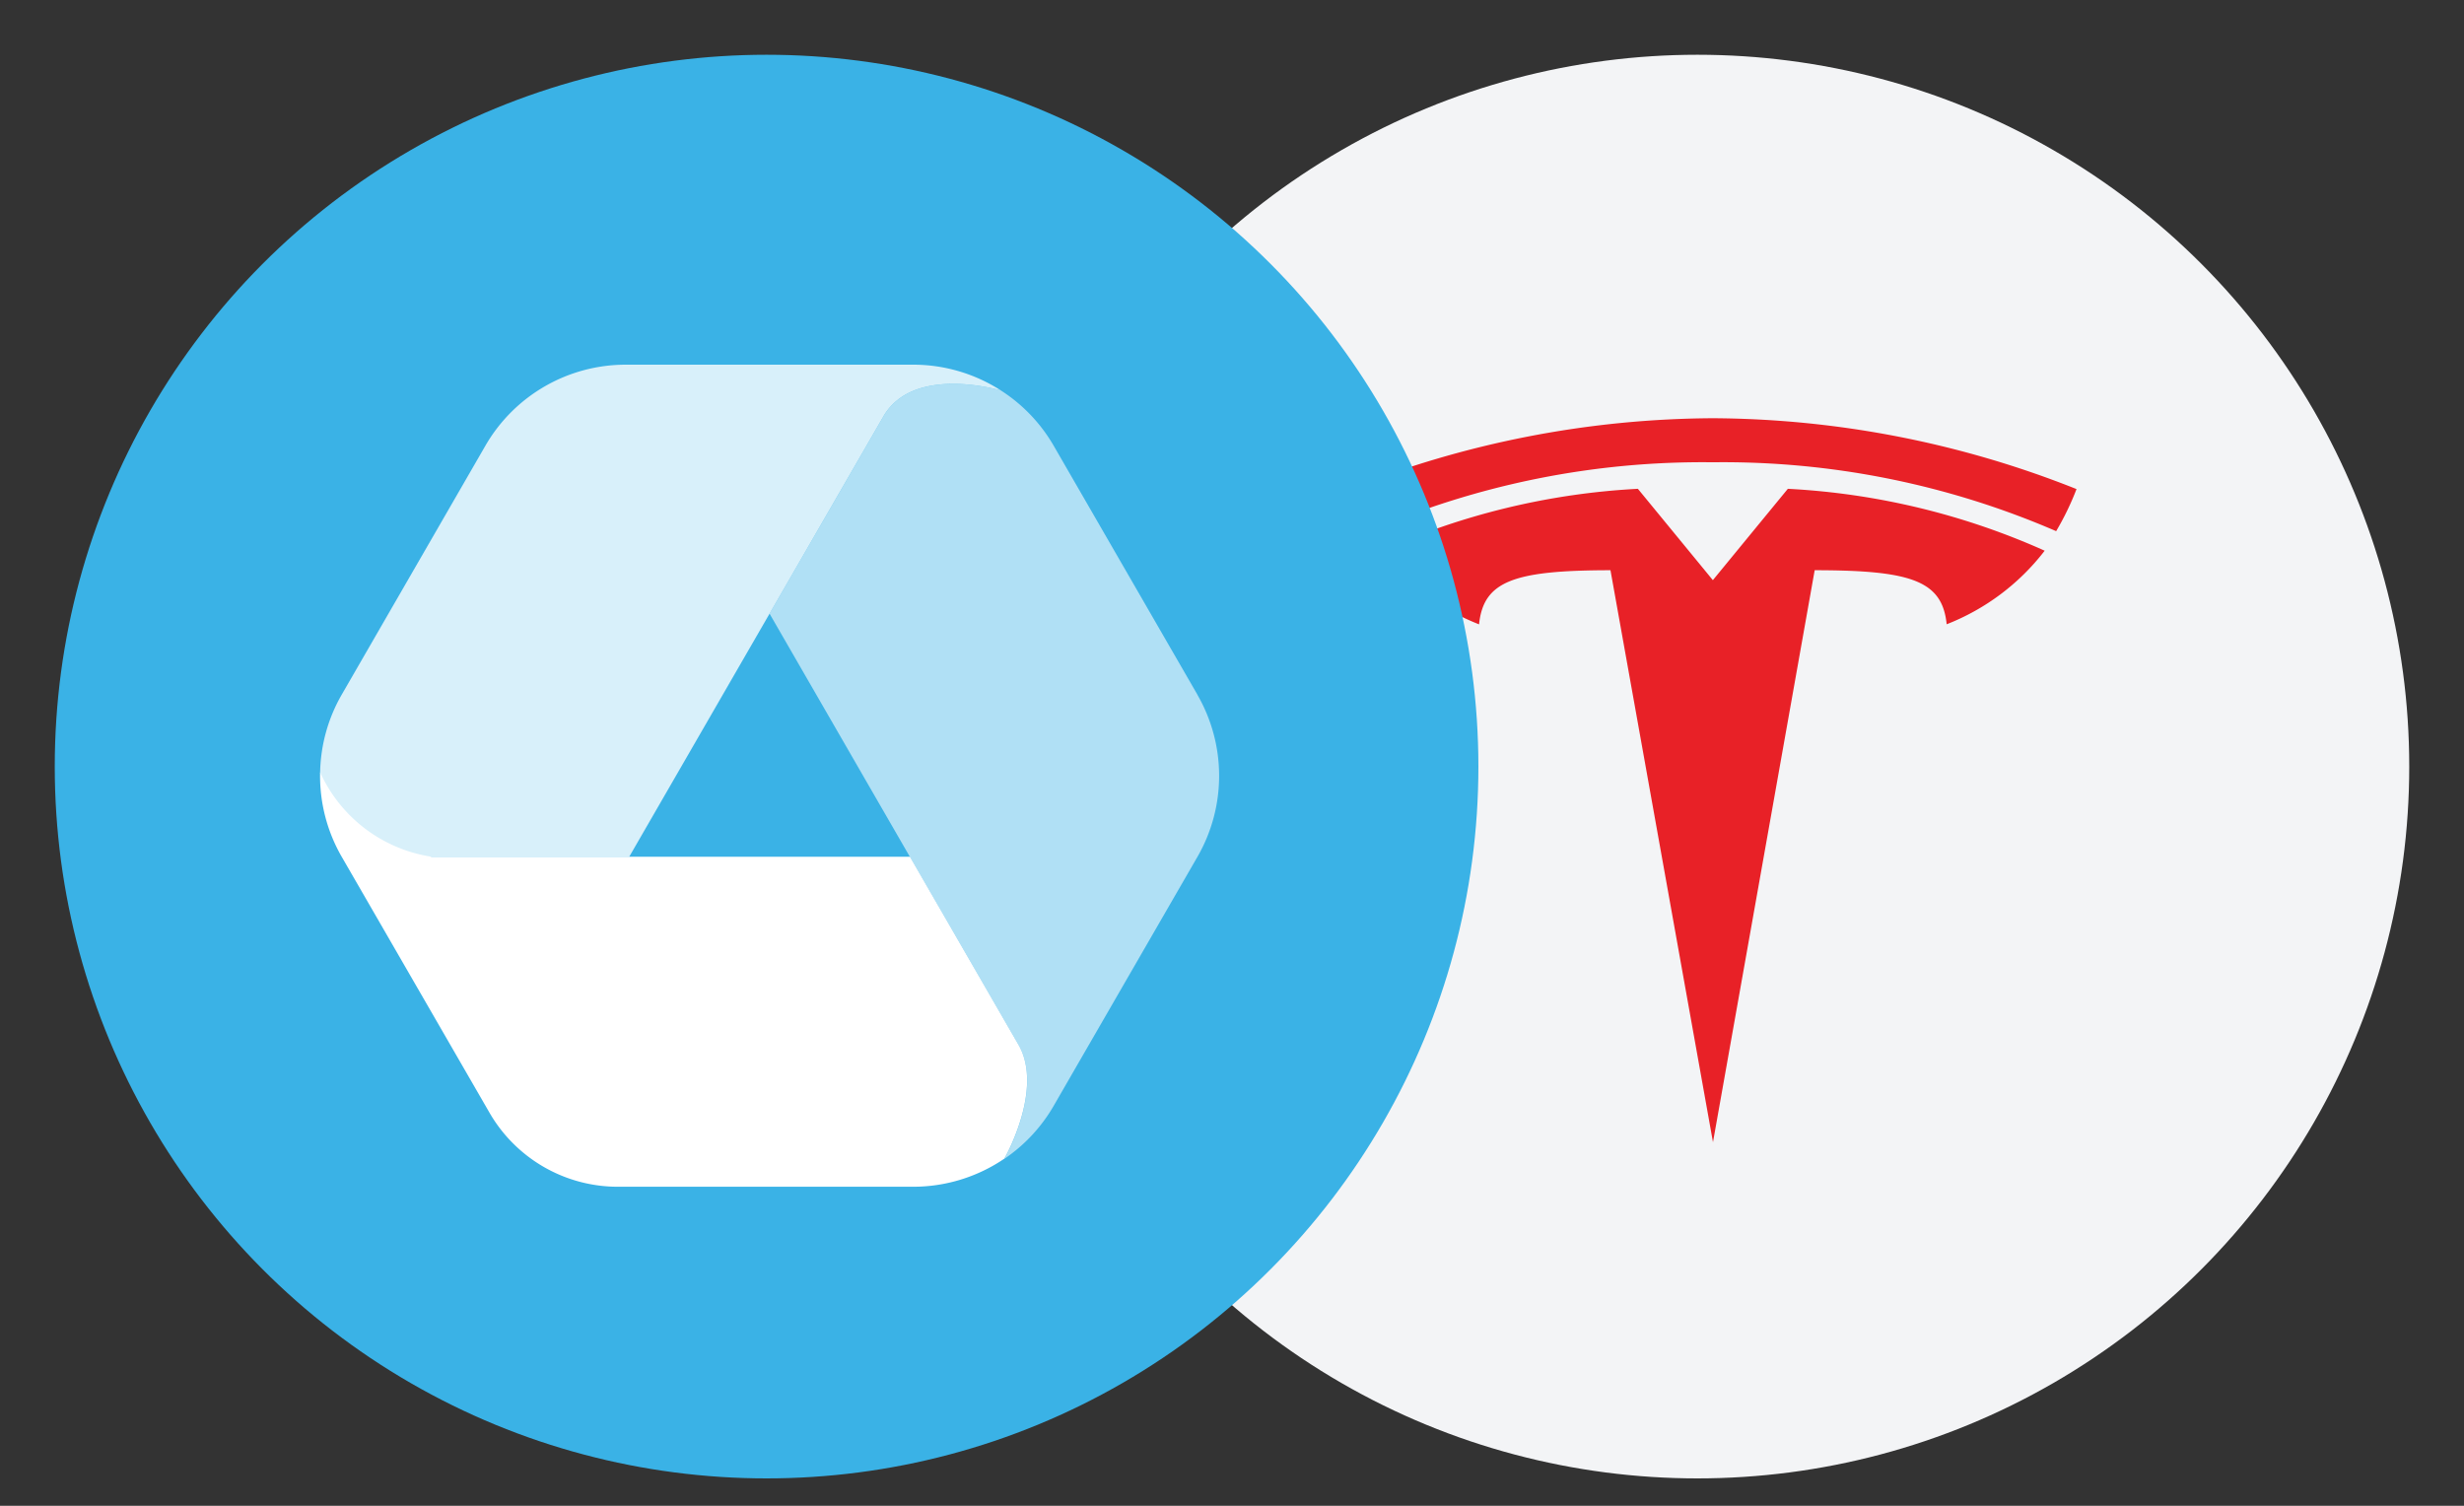 <svg xmlns="http://www.w3.org/2000/svg" width="90" height="55" viewBox="0 0 90 55">
    <rect x="0" y="0" width="90" height="55" fill="#333333" stroke="none"/>
    <defs>
        <clipPath id="clip-path">
            <circle id="Ellipse_75" cx="26" cy="26" r="26" fill="#5d95c7"/>
        </clipPath>
        <style>
            .cls-5{fill:#e82127}
        </style>
    </defs>
    <g id="dop-tsla" transform="translate(.599 -4.569)">
        <path id="bg" fill="none" d="M0 0H90V55H0z" transform="translate(-.599 4.569)"/>
        <g id="TSLA" transform="translate(-412.599 -363.431) translate(448 370)">
            <circle id="bg-2" cx="26" cy="26" r="26" fill="#f3f4f6"/>
            <g id="logo" clip-path="url(#clip-path)">
                <g id="T" transform="translate(13.283 13.276)">
                    <path id="path35" d="M21.183 37.974l3.716-20.9c3.542 0 4.66.388 4.821 1.974a8.355 8.355 0 0 0 3.58-2.687 26.262 26.262 0 0 0-9.381-2.261l-2.742 3.34h.006l-2.742-3.34a26.259 26.259 0 0 0-9.376 2.265 8.349 8.349 0 0 0 3.575 2.686c.162-1.586 1.278-1.974 4.8-1.977l3.746 20.9" class="cls-5" transform="translate(-7.899 -11.522)"/>
                    <path id="path37" d="M20.592 11.83a30.62 30.62 0 0 1 12.538 2.516 10.181 10.181 0 0 0 .744-1.537 36.361 36.361 0 0 0-13.283-2.588A36.357 36.357 0 0 0 7.31 12.809a12.851 12.851 0 0 0 .744 1.537 30.617 30.617 0 0 1 12.538-2.516" class="cls-5" transform="translate(-7.31 -10.221)"/>
                </g>
            </g>
        </g>
        <g id="DOP" transform="translate(.082 -.347)">
            <circle id="Ellipse_20" cx="26" cy="26" r="26" fill="#3ab2e6" transform="translate(1.319 6.916)"/>
            <g id="icon" fill="#fff" transform="translate(11.01 18.236)">
                <path id="Path_360" d="M29.485 25.88l-3.963-6.863H8.055a5.356 5.356 0 0 1-4.078-3.088 5.915 5.915 0 0 0 .789 3.088l1.124 1.946 4.273 7.4a5.413 5.413 0 0 0 4.688 2.707h10.791a5.921 5.921 0 0 0 3.328-1.026c.019-.034 1.449-2.544.515-4.164z" transform="translate(-3.976 -1.043)"/>
                <path id="Path_361" d="M25.4 22.273l-5.249-9.091a5.913 5.913 0 0 0-1.928-2.019c-.118-.035-3.21-.925-4.294.952l-4.156 7.2L14.9 28.2l3.965 6.863c.935 1.621-.494 4.129-.514 4.165a5.917 5.917 0 0 0 1.8-1.936l.786-1.362L25.4 28.2a5.921 5.921 0 0 0 0-5.922z" opacity="0.6" transform="translate(6.645 -10.221)"/>
                <path id="Path_362" d="M25.641 10.675h-10.5a5.921 5.921 0 0 0-5.128 2.961l-5.247 9.091a5.913 5.913 0 0 0-.789 2.836C4.24 27.738 7.3 28.651 7.3 28.651h7.966l5.128-8.883 4.155-7.2c1.084-1.877 4.176-.986 4.294-.951a5.916 5.916 0 0 0-3.202-.942z" opacity="0.8" transform="translate(-3.975 -10.675)"/>
            </g>
        </g>
    </g>
</svg>
